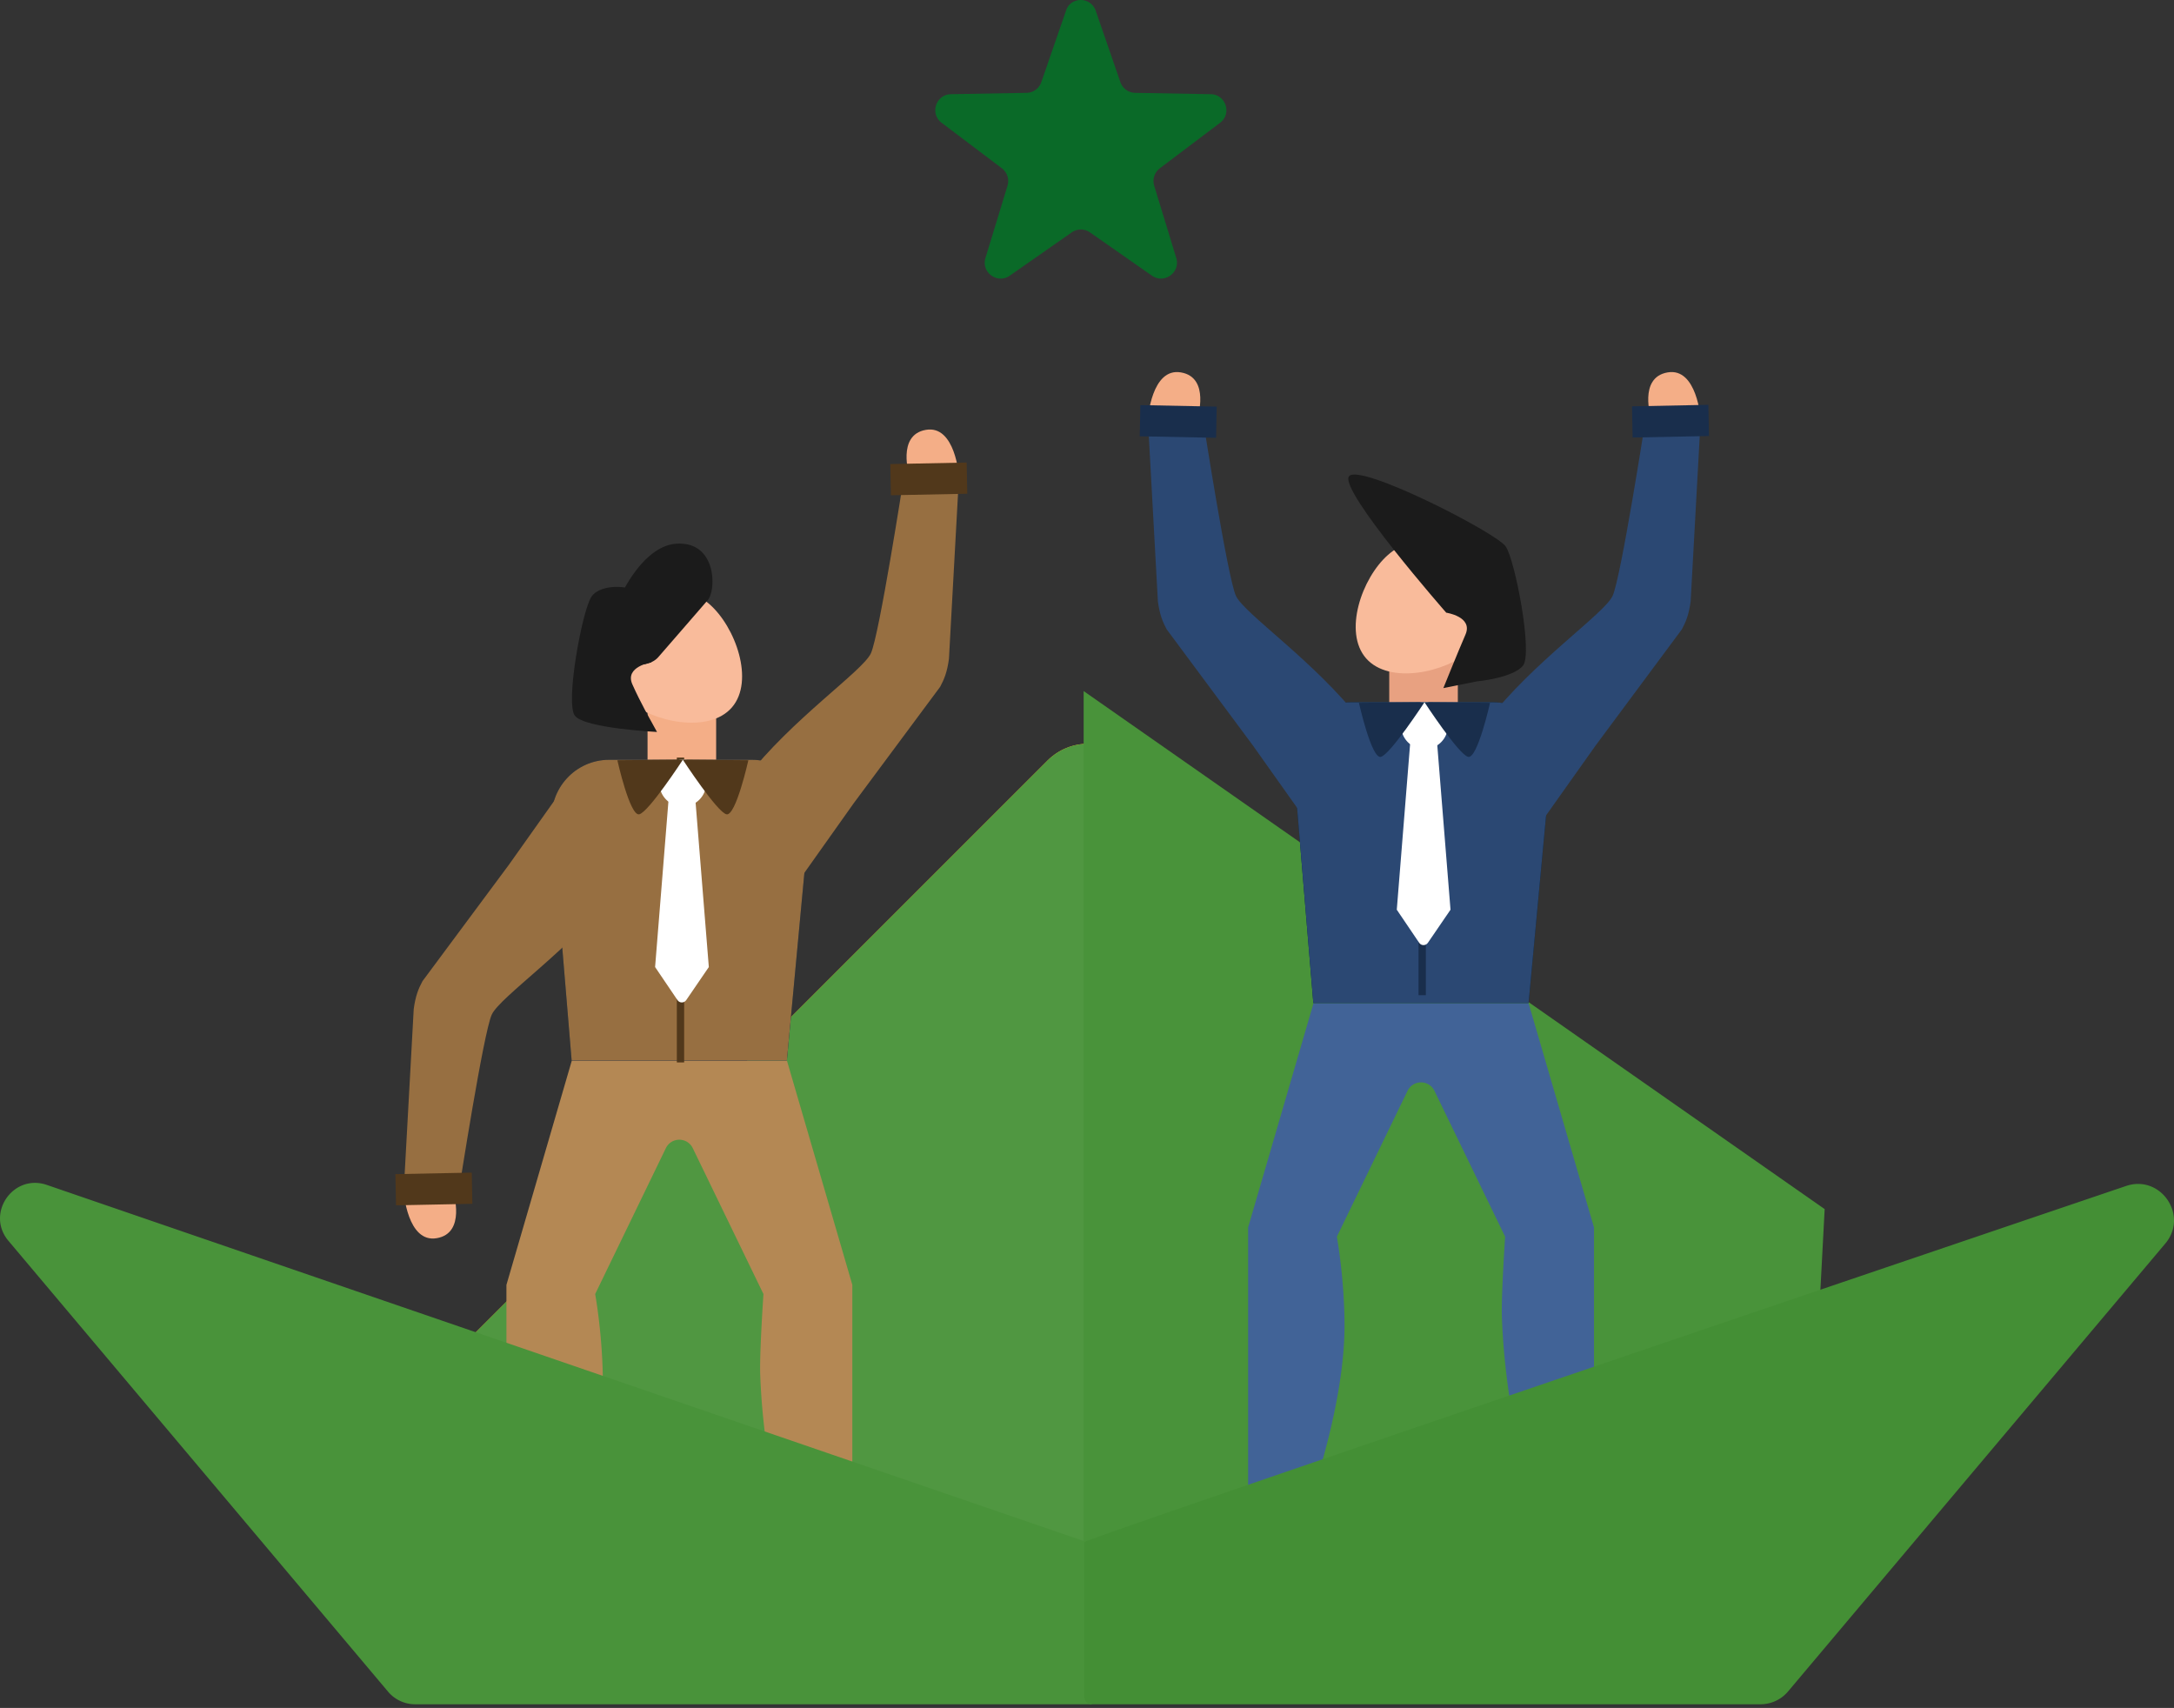 <svg width="485" height="381" fill="none" xmlns="http://www.w3.org/2000/svg"><rect width="100%" height="100%" fill="#333333" stroke="none"/><path d="M102.423 300.933l131.266-131.266c5-5 13.091-5 18.091 0L392.394 310.28c9.372 9.373-7.564 45.004-18.921 51.813l-264.341-27.917c-13.469-5.477-17.011-22.966-6.709-33.243z" fill="#F3BA18"/><path d="M102.422 300.933l131.266-131.266c5.001-5 13.092-5 18.092 0l118.074 118.074c9.372 9.372 14.976 67.543 3.618 74.352l-264.341-27.917c-13.468-5.477-17.01-22.966-6.709-33.243z" fill="#509741"/><path d="M241.753 357.294V154.163l165.314 115.562-2.89 54.677-123.778 33.721-38.646-.829z" fill="#49933A"/><path d="M325.229 146.826h-15.302v15.981h15.302v-15.981z" fill="#E8A181"/><path d="M342.114 332.166v8.066h27.138s1.884-5.653-7.539-7.262c-9.422-1.608-13.719-2.412-13.719-2.412l-5.88 1.608zm-47.34 0v8.066h-27.138s-1.884-5.653 7.539-7.262c9.422-1.608 13.719-2.412 13.719-2.412l5.88 1.608z" fill="#C77F67"/><path d="M368.348 93.355s-2.915-9.147 3.669-10.277c6.583-1.156 7.387 10.402 7.387 10.402l-11.056-.125z" fill="#F4AE87"/><path d="M293.04 223.766h47.969l14.599 50.054v58.422h-14.599s-5.252-18.067-5.956-38.596c-.15-4.774.729-17.765.729-17.765l-15.78-32.565a3.315 3.315 0 00-2.965-1.86h-.05a3.315 3.315 0 00-2.965 1.86l-15.78 32.565s1.709 9.397 1.709 19.85c0 16.685-6.911 36.511-6.911 36.511h-14.599V273.82l14.599-50.054z" fill="#416397"/><path d="M301.384 156.676h31.811c7.564 0 13.469 6.508 12.765 14.021l-4.95 53.044h-48.019l-4.422-53.169c-.603-7.488 5.302-13.896 12.815-13.896z" fill="#002245"/><path d="M341.11 187.256c-9.95-9.423-21.609-10.503-9.322-26.359 10.328-13.342 26.108-23.971 27.967-27.966 1.859-3.996 7.312-39.149 7.312-39.149l12.338-.301-2.237 40.681c-.402 2.965-1.055 4.548-1.96 6.231l-19.272 25.957-14.826 20.906z" fill="#2B4873"/><path d="M381.117 90.306l-17.034.34.139 6.958 17.033-.339-.138-6.959z" fill="#192E4C"/><path d="M267.135 93.355s2.915-9.147-3.668-10.277c-6.584-1.156-7.388 10.402-7.388 10.402l11.056-.125z" fill="#F4AE87"/><path d="M294.373 187.256c9.951-9.423 21.61-10.503 9.323-26.359-10.328-13.342-26.108-23.971-27.967-27.966-1.86-3.996-7.312-39.149-7.312-39.149l-12.338-.301 2.236 40.681c.403 2.965 1.056 4.548 1.96 6.231l19.273 25.957 14.825 20.906z" fill="#2B4873"/><path d="M254.405 90.368l-.139 6.958 17.033.34.139-6.96-17.033-.338z" fill="#192E4C"/><path d="M301.384 156.676h31.812c7.563 0 13.468 6.508 12.764 14.021l-4.95 53.044h-48.018l-4.423-53.17c-.603-7.488 5.302-13.895 12.815-13.895z" fill="#2B4873"/><path d="M318.095 157h-1.634v65h1.634v-65z" fill="#192E4C"/><path d="M315.077 159.817h5.051l3.468 43.119-5.051 7.387c-.477.679-1.483.679-1.935 0l-5-7.387 3.467-43.119z" fill="#fff"/><path d="M312.564 161.877a5.223 5.223 0 005.227 5.227 5.222 5.222 0 005.226-5.227 5.222 5.222 0 00-5.226-5.226 5.223 5.223 0 00-5.227 5.226z" fill="#fff"/><path d="M317.791 156.651s7.664 11.734 9.749 12.187c2.086.452 4.875-12.061 4.875-12.061l-14.624-.126zm-.001 0s-7.664 11.734-9.749 12.187c-2.086.452-4.875-12.061-4.875-12.061l14.624-.126z" fill="#192E4C"/><path d="M309.652 123.784c-5.855 5.151-10.026 17.238-4.875 23.092 5.151 5.855 17.665 3.242 23.519-1.909 5.855-5.151 6.408-14.072 1.282-19.901-5.176-5.88-14.072-6.433-19.926-1.282z" fill="#F9BB9B"/><path d="M322 153.5s3.205-7.955 4.939-11.951c1.733-3.995-4.297-4.874-4.297-4.874s-23.871-27.239-21.71-30.405c2.161-3.141 32.866 12.539 34.977 15.63 2.111 3.09 6.031 23.695 3.895 26.534C337.643 151.249 329.5 152 329.5 152l-7.5 1.5z" fill="#1B1B1B"/><path d="M159.766 157.178h-15.303v15.982h15.303v-15.982z" fill="#F4AE87"/><path d="M175.544 344.981v8.066h27.138s1.884-5.654-7.539-7.262c-9.422-1.608-13.719-2.412-13.719-2.412l-5.88 1.608zm-47.313 0v8.066h-27.138s-1.884-5.654 7.539-7.262c9.422-1.608 13.719-2.412 13.719-2.412l5.88 1.608z" fill="#C77F67"/><path d="M202.885 106.17s-2.915-9.147 3.668-10.278c6.584-1.155 7.388 10.403 7.388 10.403l-11.056-.125z" fill="#F4AE87"/><path d="M127.577 236.556h47.968l14.6 50.054v58.421h-14.6s-5.251-18.066-5.955-38.595c-.151-4.775.729-17.766.729-17.766l-15.78-32.565a3.317 3.317 0 00-2.965-1.859h-.05a3.315 3.315 0 00-2.965 1.859l-15.781 32.565s1.709 9.398 1.709 19.851c0 16.685-6.91 36.51-6.91 36.51h-14.599v-58.396l14.599-50.079z" fill="#B48854"/><path d="M135.918 169.491h31.811c7.564 0 13.469 6.508 12.765 14.021l-4.95 53.044h-48.019l-4.422-53.17c-.603-7.488 5.302-13.895 12.815-13.895z" fill="#002245"/><path d="M175.645 200.071c-9.951-9.423-21.61-10.503-9.323-26.359 10.328-13.342 26.108-23.971 27.967-27.966 1.86-3.996 7.312-39.149 7.312-39.149l12.338-.302-2.236 40.682c-.403 2.965-1.056 4.548-1.96 6.231l-19.273 25.957-14.825 20.906z" fill="#976F41"/><path d="M215.651 103.183l-17.033.339.138 6.959 17.033-.339-.138-6.959z" fill="#51381B"/><path d="M101.118 265.93s2.914 9.146-3.669 10.277c-6.583 1.156-7.388-10.403-7.388-10.403l11.057.126z" fill="#F4AE87"/><path d="M128.356 172.004c9.95 9.423 21.609 10.503 9.322 26.359-10.327 13.342-26.107 23.971-27.967 27.966-1.859 3.996-7.312 39.149-7.312 39.149l-12.338.302 2.237-40.682c.402-2.965 1.055-4.548 1.96-6.231l19.273-25.957 14.825-20.906z" fill="#976F41"/><path d="M105.244 261.583l-17.033.339.139 6.959 17.033-.339-.139-6.959z" fill="#51381B"/><path d="M135.918 169.491h31.812c7.563 0 13.468 6.508 12.765 14.021l-4.951 53.044h-48.018l-4.423-53.17c-.603-7.488 5.302-13.895 12.815-13.895z" fill="#976F41"/><path d="M152.629 169h-1.633v68h1.633v-68z" fill="#51381B"/><path d="M149.614 172.607h5.051l3.467 43.119-5.05 7.387c-.478.679-1.483.679-1.935 0l-5.001-7.387 3.468-43.119z" fill="#fff"/><path d="M147.101 174.692a5.223 5.223 0 005.227 5.227 5.223 5.223 0 005.226-5.227 5.222 5.222 0 00-5.226-5.226 5.223 5.223 0 00-5.227 5.226z" fill="#fff"/><path d="M152.328 169.466s7.664 11.734 9.749 12.187c2.086.452 4.875-12.062 4.875-12.062l-14.624-.125z" fill="#51381B"/><path d="M152.352 169.466s-7.664 11.734-9.75 12.187c-2.085.452-4.874-12.062-4.874-12.062l14.624-.125z" fill="#51381B"/><path d="M158.232 134.74c5.88 5.101 10.151 17.162 5.05 23.067-5.1 5.905-17.639 3.367-23.544-1.734-5.88-5.101-6.508-14.021-1.407-19.901 5.101-5.905 13.996-6.533 19.901-1.432z" fill="#F9BB9B"/><path d="M145.317 161s-2.488-4.374-4.246-8.344c-1.759-3.971 4.246-4.9 4.246-4.9l-1.583-5.955s2.412-5.277.226-8.393c-2.186-3.141-9.925-3.392-12.011-.302-2.085 3.116-5.88 23.746-3.694 26.56 2.161 2.814 18.318 3.619 18.318 3.619L145.317 161z" fill="#1B1B1B"/><path d="M10.432 264.322l235.595 80.91-2.462 34.953H92.599a7.88 7.88 0 01-6.006-2.79L1.89 276.81c-5.126-6.081 1.005-15.051 8.543-12.488z" fill="#49933A"/><path d="M474.284 264.573s-232.378 78.75-232.378 79.428v34.601c0 .879.703 1.583 1.583 1.583h149.257a8.02 8.02 0 006.156-2.865l84.152-99.907c5.277-6.256-1.03-15.478-8.77-12.84z" fill="#448F35"/><path d="M146.873 146.575a6916.776 6916.776 0 0011.031-12.715c1.91-2.211 2.036-13.217-7.086-12.564-9.121.654-15.83 17.514-15.503 22.062.301 4.574 8.593 6.634 11.558 3.217z" fill="#1B1B1B"/><path d="M244.445 2.393l5.503 15.931a3.547 3.547 0 003.292 2.387l16.861.302c3.367.05 4.774 4.347 2.085 6.382l-13.443 10.152a3.576 3.576 0 00-1.256 3.87l4.925 16.131c.98 3.216-2.664 5.88-5.428 3.945l-13.82-9.649a3.554 3.554 0 00-4.071 0l-13.82 9.65c-2.764 1.934-6.407-.73-5.427-3.946l4.925-16.132a3.578 3.578 0 00-1.257-3.87l-13.443-10.15c-2.689-2.036-1.306-6.308 2.086-6.383l16.86-.302a3.545 3.545 0 003.292-2.387l5.503-15.93c1.005-3.192 5.528-3.192 6.633 0z" fill="#0A6A28"/></svg>